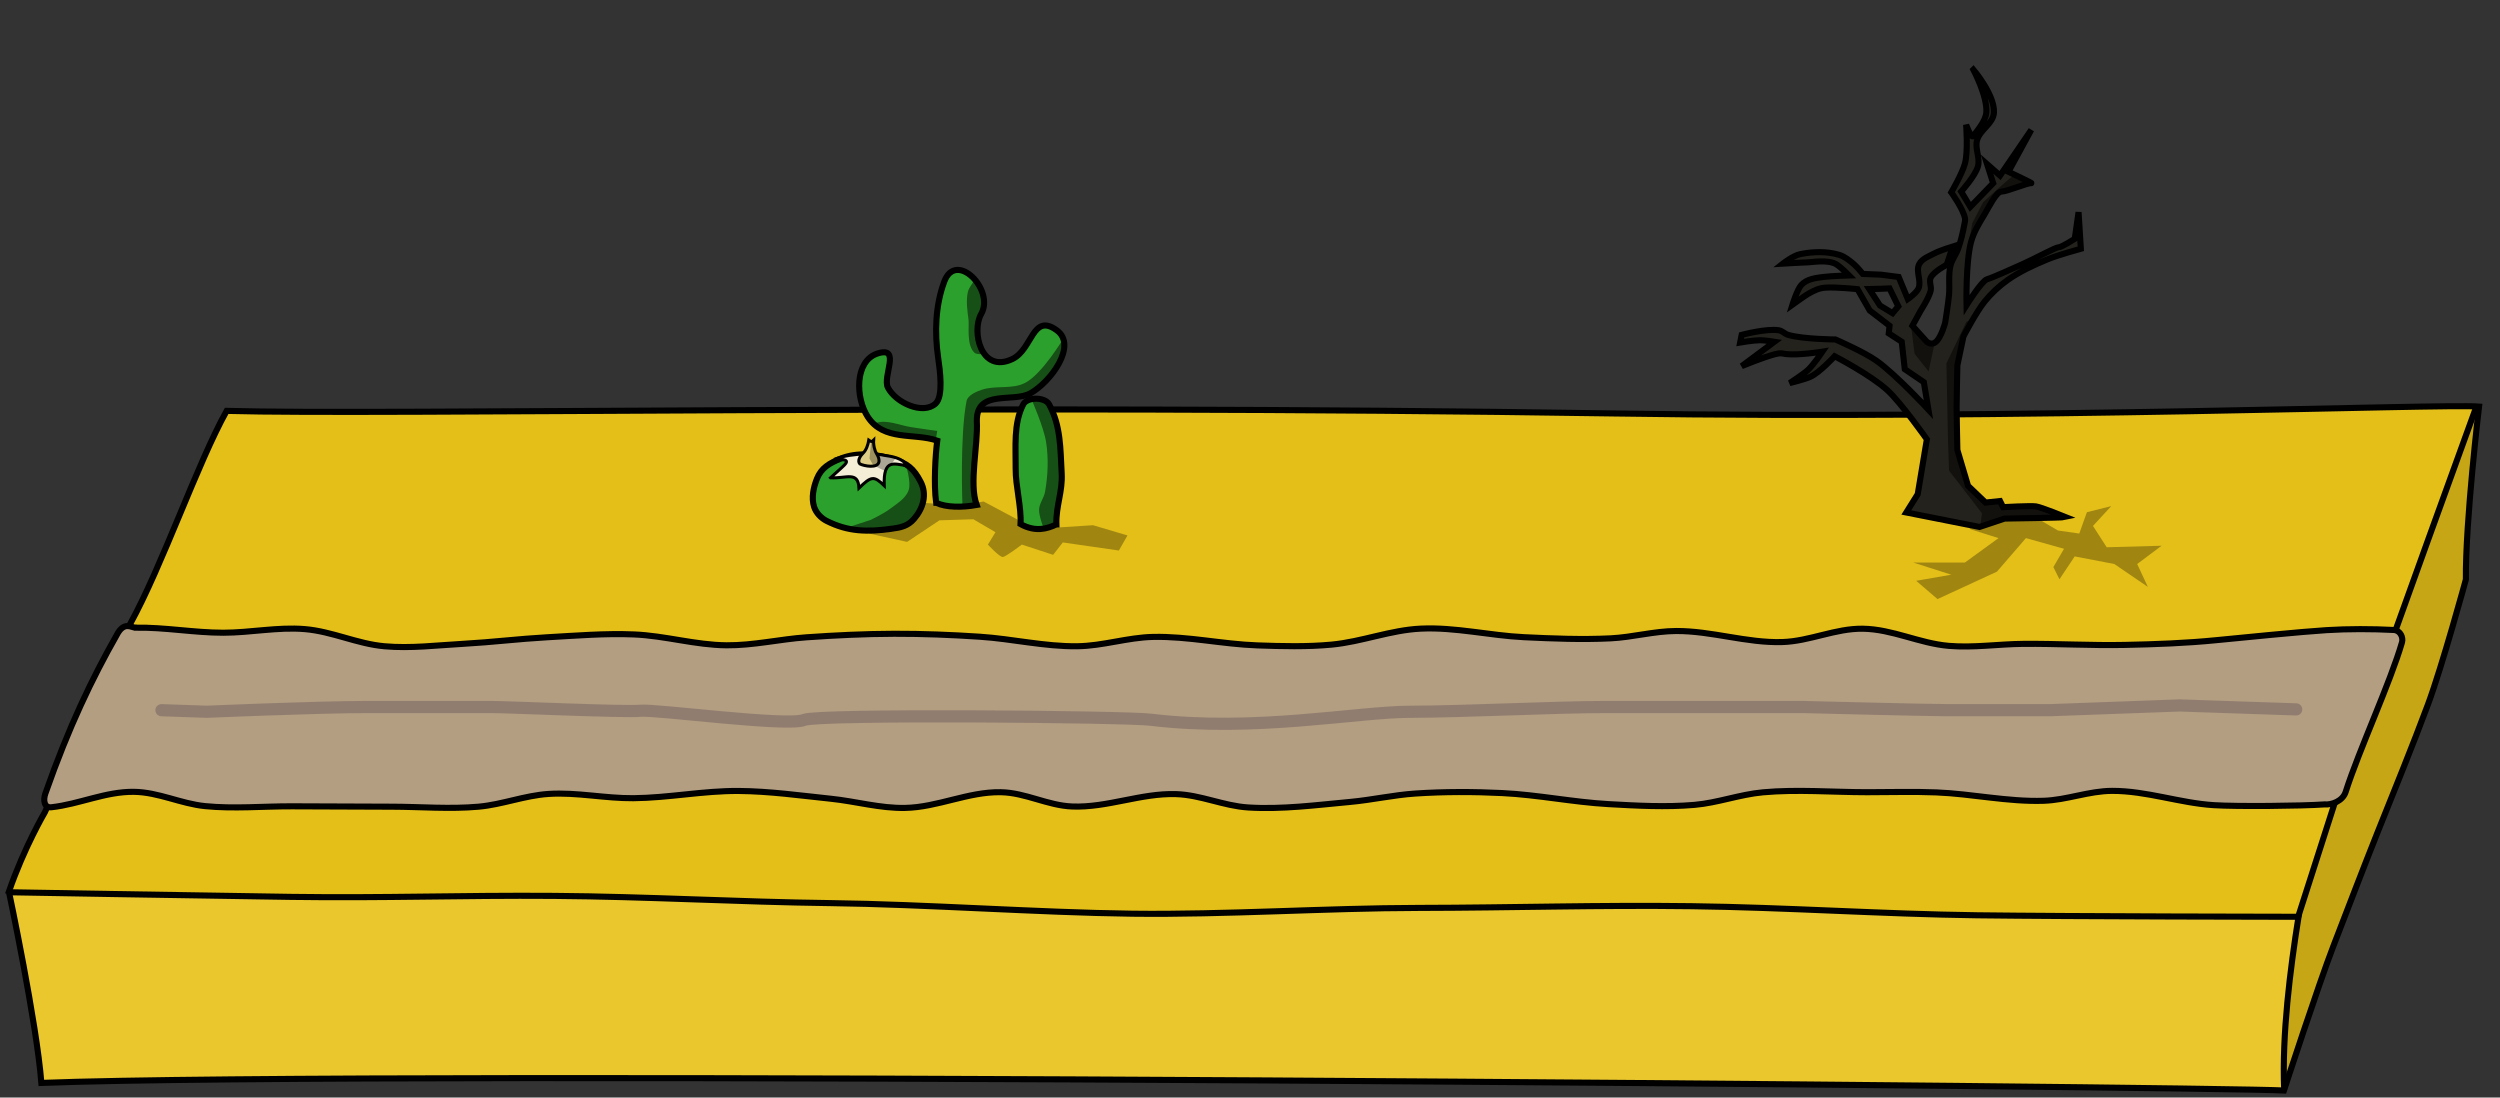 <?xml version="1.0" encoding="UTF-8" standalone="no"?>
<!-- Created with Inkscape (http://www.inkscape.org/) -->

<svg
   xmlns:dc="http://purl.org/dc/elements/1.1/"
   xmlns:cc="http://creativecommons.org/ns#"
   xmlns:rdf="http://www.w3.org/1999/02/22-rdf-syntax-ns#"
   xmlns:svg="http://www.w3.org/2000/svg"
   xmlns="http://www.w3.org/2000/svg"
   xmlns:sodipodi="http://sodipodi.sourceforge.net/DTD/sodipodi-0.dtd"
   xmlns:inkscape="http://www.inkscape.org/namespaces/inkscape"
   inkscape:export-ydpi="90"
   inkscape:export-xdpi="90"
   inkscape:export-filename="/home/micha/Programmieren/git/platformer/images/world/world2.png"
   sodipodi:docname="world4.svg"
   inkscape:version="0.48.4 r9939"
   version="1.1"
   id="svg2"
   height="360"
   width="820">
  <rect width="100%" height="100%" fill="#333333" stroke="none"/>
  <sodipodi:namedview
     id="base"
     pagecolor="#000000"
     bordercolor="#666666"
     borderopacity="1.0"
     inkscape:pageopacity="0.0"
     inkscape:pageshadow="2"
     inkscape:zoom="0.70710685"
     inkscape:cx="417.77305"
     inkscape:cy="475.35271"
     inkscape:document-units="px"
     inkscape:current-layer="layer1"
     showgrid="false"
     inkscape:showpageshadow="true"
     inkscape:window-width="1280"
     inkscape:window-height="750"
     inkscape:window-x="0"
     inkscape:window-y="25"
     inkscape:window-maximized="1"
     showguides="true"
     inkscape:guide-bbox="true">
    <inkscape:grid
       originy="0px"
       originx="0px"
       spacingy="5px"
       spacingx="5px"
       snapvisiblegridlinesonly="true"
       enabled="true"
       visible="true"
       empspacing="5"
       id="grid2985"
       type="xygrid" />
  </sodipodi:namedview>
  <defs
     id="defs4">
    <inkscape:path-effect
       effect="skeletal"
       id="path-effect8298"
       is_visible="true"
       pattern="m 4.5,552.3 0,10 10,-5 z"
       copytype="single_stretched"
       prop_scale="0.4"
       scale_y_rel="false"
       spacing="0"
       normal_offset="0"
       tang_offset="0"
       prop_units="false"
       vertical_pattern="false"
       fuse_tolerance="0" />
    <inkscape:path-effect
       effect="skeletal"
       id="path-effect8295"
       is_visible="true"
       pattern="m 9.875,552.487 0,10 10,-5 z"
       copytype="single_stretched"
       prop_scale="0.4"
       scale_y_rel="false"
       spacing="0"
       normal_offset="0"
       tang_offset="0"
       prop_units="false"
       vertical_pattern="false"
       fuse_tolerance="0" />
    <inkscape:path-effect
       effect="skeletal"
       id="path-effect8292"
       is_visible="true"
       pattern="m 18.062,552.737 0,10 10,-5 z"
       copytype="single_stretched"
       prop_scale="0.4"
       scale_y_rel="false"
       spacing="0"
       normal_offset="0"
       tang_offset="0"
       prop_units="false"
       vertical_pattern="false"
       fuse_tolerance="0" />
    <inkscape:path-effect
       effect="skeletal"
       id="path-effect8289"
       is_visible="true"
       pattern="m 14.125,552.612 0,10 10,-5 z"
       copytype="single_stretched"
       prop_scale="0.4"
       scale_y_rel="false"
       spacing="0"
       normal_offset="0"
       tang_offset="0"
       prop_units="false"
       vertical_pattern="false"
       fuse_tolerance="0" />
    <inkscape:path-effect
       effect="skeletal"
       id="path-effect8286"
       is_visible="true"
       pattern="m 21.875,552.675 0,10 10,-5 z"
       copytype="single_stretched"
       prop_scale="0.4"
       scale_y_rel="false"
       spacing="0"
       normal_offset="0"
       tang_offset="0"
       prop_units="false"
       vertical_pattern="false"
       fuse_tolerance="0" />
    <inkscape:path-effect
       effect="skeletal"
       id="path-effect8283"
       is_visible="true"
       pattern="m 26.625,552.3 0,10 10,-5 z"
       copytype="single_stretched"
       prop_scale="0.4"
       scale_y_rel="false"
       spacing="0"
       normal_offset="0"
       tang_offset="0"
       prop_units="false"
       vertical_pattern="false"
       fuse_tolerance="0" />
    <inkscape:path-effect
       effect="skeletal"
       id="path-effect8280"
       is_visible="true"
       pattern="m -0.188,552.425 0,10 10,-5 z"
       copytype="single_stretched"
       prop_scale="0.4"
       scale_y_rel="false"
       spacing="0"
       normal_offset="0"
       tang_offset="0"
       prop_units="false"
       vertical_pattern="false"
       fuse_tolerance="0" />
    <inkscape:path-effect
       effect="skeletal"
       id="path-effect8277"
       is_visible="true"
       pattern="m -4.937,552.425 0,10 10,-5 z"
       copytype="single_stretched"
       prop_scale="0.4"
       scale_y_rel="false"
       spacing="0"
       normal_offset="0"
       tang_offset="0"
       prop_units="false"
       vertical_pattern="false"
       fuse_tolerance="0" />
    <inkscape:path-effect
       effect="skeletal"
       id="path-effect8274"
       is_visible="true"
       pattern="m -7.562,552.362 0,10 10,-5 z"
       copytype="single_stretched"
       prop_scale="0.4"
       scale_y_rel="false"
       spacing="0"
       normal_offset="0"
       tang_offset="0"
       prop_units="false"
       vertical_pattern="false"
       fuse_tolerance="0" />
    <inkscape:path-effect
       fuse_tolerance="0"
       vertical_pattern="false"
       prop_units="false"
       tang_offset="0"
       normal_offset="0"
       spacing="0"
       scale_y_rel="false"
       prop_scale="0.4"
       copytype="single_stretched"
       pattern="m -7.562,552.362 0,10 10,-5 z"
       is_visible="true"
       id="path-effect8271"
       effect="skeletal" />
    <inkscape:path-effect
       fuse_tolerance="0"
       vertical_pattern="false"
       prop_units="false"
       tang_offset="0"
       normal_offset="0"
       spacing="0"
       scale_y_rel="false"
       prop_scale="0.4"
       copytype="single_stretched"
       pattern="m -7.562,552.362 0,10 10,-5 z"
       is_visible="true"
       id="path-effect4594"
       effect="skeletal" />
    <inkscape:path-effect
       fuse_tolerance="0"
       vertical_pattern="false"
       prop_units="false"
       tang_offset="0"
       normal_offset="0"
       spacing="0"
       scale_y_rel="false"
       prop_scale="0.4"
       copytype="single_stretched"
       pattern="m -4.937,552.425 0,10 10,-5 z"
       is_visible="true"
       id="path-effect4590"
       effect="skeletal" />
    <inkscape:path-effect
       fuse_tolerance="0"
       vertical_pattern="false"
       prop_units="false"
       tang_offset="0"
       normal_offset="0"
       spacing="0"
       scale_y_rel="false"
       prop_scale="0.4"
       copytype="single_stretched"
       pattern="m -0.188,552.425 0,10 10,-5 z"
       is_visible="true"
       id="path-effect4586"
       effect="skeletal" />
    <inkscape:path-effect
       fuse_tolerance="0"
       vertical_pattern="false"
       prop_units="false"
       tang_offset="0"
       normal_offset="0"
       spacing="0"
       scale_y_rel="false"
       prop_scale="0.4"
       copytype="single_stretched"
       pattern="m 26.625,552.3 0,10 10,-5 z"
       is_visible="true"
       id="path-effect4582"
       effect="skeletal" />
    <inkscape:path-effect
       fuse_tolerance="0"
       vertical_pattern="false"
       prop_units="false"
       tang_offset="0"
       normal_offset="0"
       spacing="0"
       scale_y_rel="false"
       prop_scale="0.4"
       copytype="single_stretched"
       pattern="m 21.875,552.675 0,10 10,-5 z"
       is_visible="true"
       id="path-effect4578"
       effect="skeletal" />
    <inkscape:path-effect
       fuse_tolerance="0"
       vertical_pattern="false"
       prop_units="false"
       tang_offset="0"
       normal_offset="0"
       spacing="0"
       scale_y_rel="false"
       prop_scale="0.4"
       copytype="single_stretched"
       pattern="m 14.125,552.612 0,10 10,-5 z"
       is_visible="true"
       id="path-effect4574"
       effect="skeletal" />
    <inkscape:path-effect
       fuse_tolerance="0"
       vertical_pattern="false"
       prop_units="false"
       tang_offset="0"
       normal_offset="0"
       spacing="0"
       scale_y_rel="false"
       prop_scale="0.4"
       copytype="single_stretched"
       pattern="m 18.062,552.737 0,10 10,-5 z"
       is_visible="true"
       id="path-effect4570"
       effect="skeletal" />
    <inkscape:path-effect
       fuse_tolerance="0"
       vertical_pattern="false"
       prop_units="false"
       tang_offset="0"
       normal_offset="0"
       spacing="0"
       scale_y_rel="false"
       prop_scale="0.4"
       copytype="single_stretched"
       pattern="m 9.875,552.487 0,10 10,-5 z"
       is_visible="true"
       id="path-effect4566"
       effect="skeletal" />
    <inkscape:path-effect
       fuse_tolerance="0"
       vertical_pattern="false"
       prop_units="false"
       tang_offset="0"
       normal_offset="0"
       spacing="0"
       scale_y_rel="false"
       prop_scale="0.4"
       copytype="single_stretched"
       pattern="m 4.5,552.3 0,10 10,-5 z"
       is_visible="true"
       id="path-effect4562"
       effect="skeletal" />
    <inkscape:path-effect
       effect="skeletal"
       id="path-effect4546"
       is_visible="true"
       pattern="M 0,0 0,10 10,5 z"
       copytype="single_stretched"
       prop_scale="1"
       scale_y_rel="false"
       spacing="0"
       normal_offset="0"
       tang_offset="0"
       prop_units="false"
       vertical_pattern="false"
       fuse_tolerance="0" />
    <inkscape:path-effect
       effect="skeletal"
       id="path-effect4542"
       is_visible="true"
       pattern="M 0,0 0,10 10,5 z"
       copytype="single_stretched"
       prop_scale="1"
       scale_y_rel="false"
       spacing="0"
       normal_offset="0"
       tang_offset="0"
       prop_units="false"
       vertical_pattern="false"
       fuse_tolerance="0" />
    <inkscape:path-effect
       effect="skeletal"
       id="path-effect4538"
       is_visible="true"
       pattern="M 0,0 0,10 10,5 z"
       copytype="single_stretched"
       prop_scale="1"
       scale_y_rel="false"
       spacing="0"
       normal_offset="0"
       tang_offset="0"
       prop_units="false"
       vertical_pattern="false"
       fuse_tolerance="0" />
    <inkscape:path-effect
       effect="skeletal"
       id="path-effect4534"
       is_visible="true"
       pattern="m -7.562,552.362 0,10 10,-5 z"
       copytype="single_stretched"
       prop_scale="0.4"
       scale_y_rel="false"
       spacing="0"
       normal_offset="0"
       tang_offset="0"
       prop_units="false"
       vertical_pattern="false"
       fuse_tolerance="0" />
    <inkscape:path-effect
       effect="skeletal"
       id="path-effect4220"
       is_visible="true"
       pattern="m 0,552.362 0,10 10,-5 z"
       copytype="single_stretched"
       prop_scale="1"
       scale_y_rel="false"
       spacing="0"
       normal_offset="0"
       tang_offset="0"
       prop_units="false"
       vertical_pattern="false"
       fuse_tolerance="0" />
    <inkscape:path-effect
       effect="skeletal"
       id="path-effect6242"
       is_visible="true"
       pattern="M 0,5 10,10 10,0 z"
       copytype="single_stretched"
       prop_scale="1"
       scale_y_rel="false"
       spacing="0"
       normal_offset="0"
       tang_offset="0"
       prop_units="false"
       vertical_pattern="false"
       fuse_tolerance="0" />
    <inkscape:path-effect
       effect="skeletal"
       id="path-effect6238"
       is_visible="true"
       pattern="M 0,5 10,10 10,0 z"
       copytype="single_stretched"
       prop_scale="1"
       scale_y_rel="false"
       spacing="0"
       normal_offset="0"
       tang_offset="0"
       prop_units="false"
       vertical_pattern="false"
       fuse_tolerance="0" />
    <inkscape:path-effect
       effect="skeletal"
       id="path-effect6234"
       is_visible="true"
       pattern="M 0,0 0,10 10,5 z"
       copytype="single_stretched"
       prop_scale="1"
       scale_y_rel="false"
       spacing="0"
       normal_offset="0"
       tang_offset="0"
       prop_units="false"
       vertical_pattern="false"
       fuse_tolerance="0" />
    <inkscape:path-effect
       effect="skeletal"
       id="path-effect6230"
       is_visible="true"
       pattern="M 0,0 0,10 10,5 z"
       copytype="single_stretched"
       prop_scale="1"
       scale_y_rel="false"
       spacing="0"
       normal_offset="0"
       tang_offset="0"
       prop_units="false"
       vertical_pattern="false"
       fuse_tolerance="0" />
    <inkscape:path-effect
       fuse_tolerance="0"
       vertical_pattern="false"
       prop_units="false"
       tang_offset="0"
       normal_offset="0"
       spacing="0"
       scale_y_rel="false"
       prop_scale="0.4"
       copytype="single_stretched"
       pattern="m 4.5,552.3 0,10 10,-5 z"
       is_visible="true"
       id="path-effect4562-4"
       effect="skeletal" />
    <inkscape:path-effect
       fuse_tolerance="0"
       vertical_pattern="false"
       prop_units="false"
       tang_offset="0"
       normal_offset="0"
       spacing="0"
       scale_y_rel="false"
       prop_scale="0.4"
       copytype="single_stretched"
       pattern="m 9.875,552.487 0,10 10,-5 z"
       is_visible="true"
       id="path-effect4566-8"
       effect="skeletal" />
    <inkscape:path-effect
       fuse_tolerance="0"
       vertical_pattern="false"
       prop_units="false"
       tang_offset="0"
       normal_offset="0"
       spacing="0"
       scale_y_rel="false"
       prop_scale="0.4"
       copytype="single_stretched"
       pattern="m 18.062,552.737 0,10 10,-5 z"
       is_visible="true"
       id="path-effect4570-7"
       effect="skeletal" />
    <inkscape:path-effect
       fuse_tolerance="0"
       vertical_pattern="false"
       prop_units="false"
       tang_offset="0"
       normal_offset="0"
       spacing="0"
       scale_y_rel="false"
       prop_scale="0.4"
       copytype="single_stretched"
       pattern="m 14.125,552.612 0,10 10,-5 z"
       is_visible="true"
       id="path-effect4574-0"
       effect="skeletal" />
    <inkscape:path-effect
       fuse_tolerance="0"
       vertical_pattern="false"
       prop_units="false"
       tang_offset="0"
       normal_offset="0"
       spacing="0"
       scale_y_rel="false"
       prop_scale="0.4"
       copytype="single_stretched"
       pattern="m 21.875,552.675 0,10 10,-5 z"
       is_visible="true"
       id="path-effect4578-2"
       effect="skeletal" />
    <inkscape:path-effect
       fuse_tolerance="0"
       vertical_pattern="false"
       prop_units="false"
       tang_offset="0"
       normal_offset="0"
       spacing="0"
       scale_y_rel="false"
       prop_scale="0.4"
       copytype="single_stretched"
       pattern="m 26.625,552.3 0,10 10,-5 z"
       is_visible="true"
       id="path-effect4582-5"
       effect="skeletal" />
    <inkscape:path-effect
       fuse_tolerance="0"
       vertical_pattern="false"
       prop_units="false"
       tang_offset="0"
       normal_offset="0"
       spacing="0"
       scale_y_rel="false"
       prop_scale="0.4"
       copytype="single_stretched"
       pattern="m -0.188,552.425 0,10 10,-5 z"
       is_visible="true"
       id="path-effect4586-5"
       effect="skeletal" />
    <inkscape:path-effect
       fuse_tolerance="0"
       vertical_pattern="false"
       prop_units="false"
       tang_offset="0"
       normal_offset="0"
       spacing="0"
       scale_y_rel="false"
       prop_scale="0.4"
       copytype="single_stretched"
       pattern="m -4.937,552.425 0,10 10,-5 z"
       is_visible="true"
       id="path-effect4590-6"
       effect="skeletal" />
    <inkscape:path-effect
       fuse_tolerance="0"
       vertical_pattern="false"
       prop_units="false"
       tang_offset="0"
       normal_offset="0"
       spacing="0"
       scale_y_rel="false"
       prop_scale="0.4"
       copytype="single_stretched"
       pattern="m -7.562,552.362 0,10 10,-5 z"
       is_visible="true"
       id="path-effect4594-6"
       effect="skeletal" />
    <inkscape:path-effect
       effect="skeletal"
       id="path-effect4534-2"
       is_visible="true"
       pattern="m -7.562,552.362 0,10 10,-5 z"
       copytype="single_stretched"
       prop_scale="0.4"
       scale_y_rel="false"
       spacing="0"
       normal_offset="0"
       tang_offset="0"
       prop_units="false"
       vertical_pattern="false"
       fuse_tolerance="0" />
    <inkscape:path-effect
       effect="skeletal"
       id="path-effect8298-7"
       is_visible="true"
       pattern="m 4.5,552.3 0,10 10,-5 z"
       copytype="single_stretched"
       prop_scale="0.4"
       scale_y_rel="false"
       spacing="0"
       normal_offset="0"
       tang_offset="0"
       prop_units="false"
       vertical_pattern="false"
       fuse_tolerance="0" />
    <inkscape:path-effect
       effect="skeletal"
       id="path-effect8295-2"
       is_visible="true"
       pattern="m 9.875,552.487 0,10 10,-5 z"
       copytype="single_stretched"
       prop_scale="0.4"
       scale_y_rel="false"
       spacing="0"
       normal_offset="0"
       tang_offset="0"
       prop_units="false"
       vertical_pattern="false"
       fuse_tolerance="0" />
    <inkscape:path-effect
       effect="skeletal"
       id="path-effect8292-1"
       is_visible="true"
       pattern="m 18.062,552.737 0,10 10,-5 z"
       copytype="single_stretched"
       prop_scale="0.4"
       scale_y_rel="false"
       spacing="0"
       normal_offset="0"
       tang_offset="0"
       prop_units="false"
       vertical_pattern="false"
       fuse_tolerance="0" />
    <inkscape:path-effect
       effect="skeletal"
       id="path-effect8289-8"
       is_visible="true"
       pattern="m 14.125,552.612 0,10 10,-5 z"
       copytype="single_stretched"
       prop_scale="0.4"
       scale_y_rel="false"
       spacing="0"
       normal_offset="0"
       tang_offset="0"
       prop_units="false"
       vertical_pattern="false"
       fuse_tolerance="0" />
    <inkscape:path-effect
       effect="skeletal"
       id="path-effect8286-7"
       is_visible="true"
       pattern="m 21.875,552.675 0,10 10,-5 z"
       copytype="single_stretched"
       prop_scale="0.4"
       scale_y_rel="false"
       spacing="0"
       normal_offset="0"
       tang_offset="0"
       prop_units="false"
       vertical_pattern="false"
       fuse_tolerance="0" />
    <inkscape:path-effect
       effect="skeletal"
       id="path-effect8283-9"
       is_visible="true"
       pattern="m 26.625,552.3 0,10 10,-5 z"
       copytype="single_stretched"
       prop_scale="0.4"
       scale_y_rel="false"
       spacing="0"
       normal_offset="0"
       tang_offset="0"
       prop_units="false"
       vertical_pattern="false"
       fuse_tolerance="0" />
    <inkscape:path-effect
       effect="skeletal"
       id="path-effect8280-8"
       is_visible="true"
       pattern="m -0.188,552.425 0,10 10,-5 z"
       copytype="single_stretched"
       prop_scale="0.4"
       scale_y_rel="false"
       spacing="0"
       normal_offset="0"
       tang_offset="0"
       prop_units="false"
       vertical_pattern="false"
       fuse_tolerance="0" />
    <inkscape:path-effect
       effect="skeletal"
       id="path-effect8277-1"
       is_visible="true"
       pattern="m -4.937,552.425 0,10 10,-5 z"
       copytype="single_stretched"
       prop_scale="0.4"
       scale_y_rel="false"
       spacing="0"
       normal_offset="0"
       tang_offset="0"
       prop_units="false"
       vertical_pattern="false"
       fuse_tolerance="0" />
    <inkscape:path-effect
       effect="skeletal"
       id="path-effect8274-8"
       is_visible="true"
       pattern="m -7.562,552.362 0,10 10,-5 z"
       copytype="single_stretched"
       prop_scale="0.4"
       scale_y_rel="false"
       spacing="0"
       normal_offset="0"
       tang_offset="0"
       prop_units="false"
       vertical_pattern="false"
       fuse_tolerance="0" />
    <inkscape:path-effect
       fuse_tolerance="0"
       vertical_pattern="false"
       prop_units="false"
       tang_offset="0"
       normal_offset="0"
       spacing="0"
       scale_y_rel="false"
       prop_scale="0.4"
       copytype="single_stretched"
       pattern="m -7.562,552.362 0,10 10,-5 z"
       is_visible="true"
       id="path-effect8271-0"
       effect="skeletal" />
  </defs>
  <g
     transform="translate(0,-692.362)"
     id="layer1"
     inkscape:groupmode="layer"
     inkscape:label="Ebene 1">
    <path
       sodipodi:nodetypes="ccccsccsssccc"
       style="fill:#e4bf18;fill-opacity:1;stroke:none"
       d="m 2.92,984.813 c 5,-14.5 11.781,-26.011 11.781,-26.011 l 27.964,-61.743 c 10.5,-19 22.173,-52.931 31.673,-69.931 50.205,1.414 248.716,-2.321 455.022,0.846 135.632,2.082 271.43,-3.252 283.763,-2.26 0,0 -4.49,37.851 -4.318,56.736 0,0 -7.708,28.258 -12.435,40.984 -4.928,13.268 -11.305,28.866 -16.556,42.01 -4.423,11.071 -10.138,26.025 -14.435,37.146 -4.923,12.738 -16.249,47.454 -16.249,47.454 -21.5,-1.25 -625.255,-6.727 -735.563,-2.484 -1.5,-19.5 -10.646,-62.746 -10.646,-62.746 z"
       id="path10387"
       inkscape:connector-curvature="0" />
    <path
       style="fill:#000000;stroke:none;stroke-width:1px;stroke-linecap:butt;stroke-linejoin:miter;stroke-opacity:1;fill-opacity:1;opacity:0.3"
       d="m 646,173.5 9.5,3 -11,8 -17,0 12.5,4 -11.5,2 7,6 19.5,-9 9.5,-11 12.5,3.5 -3.5,6 2,4 5,-7.5 13,2.5 11,7.5 -3.5,-7.5 8,-6 -18,0.5 -4.5,-7 6,-6.5 -8,2 -2.5,7 -7,-1 -8.5,-5 -17.5,0.5 z"
       id="path4557"
       inkscape:connector-curvature="0"
       transform="translate(0,692.362)" />
    <path
       style="fill:#000000;stroke:none;stroke-width:1px;stroke-linecap:butt;stroke-linejoin:miter;stroke-opacity:1;fill-opacity:1;opacity:0.3"
       d="m 283.019,174.561 14.496,3.182 10.607,-7.071 11.137,-0.354 7.248,4.243 -2.475,4.066 c 0,0 3.889,4.243 4.95,4.066 1.061,-0.177 6.187,-4.066 6.187,-4.066 l 10.253,3.359 3.182,-4.066 18.385,2.652 2.828,-4.95 -11.314,-3.359 -10.96,0.707 -12.021,-1.591 -12.905,-6.894 -1.945,0.354 -14.142,0.354 -4.596,-0.354 z"
       id="path4555"
       inkscape:connector-curvature="0"
       transform="translate(0,692.362)" />
    <path
       inkscape:connector-curvature="0"
       style="fill:#c6a615;fill-opacity:1;stroke:none"
       d="m 812.064,826.252 -15.594,43 -14.562,40.531 -15.094,42.75 -13.031,40.531 c 4e-4,0 0.125,0 0.125,0 -2.748,17.24 -5.433,38.694 -4.688,56.687 0.277,-0.849 11.295,-34.578 16.156,-47.156 4.297,-11.12 10.014,-26.085 14.438,-37.156 5.251,-13.144 11.634,-28.732 16.562,-42 4.727,-12.727 12.438,-41 12.438,-41 -0.16,-17.597 3.594,-50.468 4.125,-55.031 -0.337,-0.539 -0.639,-0.941 -0.875,-1.156 z m -62.844,223.531 -3.031,0.156 c 1.058,0.03 2.482,0.067 2.938,0.094 0,0 0.091,-0.241 0.094,-0.25 z"
       id="path11497" />
    <path
       inkscape:connector-curvature="0"
       style="fill:#e9c72d;fill-opacity:1;stroke:none"
       d="m 3.189,985.033 -0.094,0.656 c 0.534,2.537 9.015,42.98 10.469,61.875 107.539,-4.136 684.493,0.958 732.625,2.375 l 3.031,-0.156 c -4.3e-4,-0.01 4.2e-4,-0.021 0,-0.031 -0.746,-17.994 1.939,-39.447 4.688,-56.688 0,0 -75.42,-0.105 -105.5,-0.5 -31.209,-0.41 -62.353,-2.567 -93.562,-2.969 -30.75,-0.396 -58.685,0.506 -89.438,0.562 -30.379,0.056 -63.592,2.28 -93.969,1.906 -30.884,-0.38 -68.116,-3.083 -99,-3.469 -30.238,-0.378 -60.48,-2.155 -90.719,-2.375 -30.903,-0.225 -55.443,0.748 -86.344,0.312 -30.737,-0.433 -92.188,-1.5 -92.188,-1.5 z"
       id="path11492"
       sodipodi:nodetypes="cccccccssssssscc" />
    <path
       inkscape:connector-curvature="0"
       id="path11505"
       d="m 2.92,984.813 c 5,-14.5 11.781,-26.011 11.781,-26.011 l 27.964,-61.743 c 10.5,-19 22.173,-52.931 31.673,-69.931 50.205,1.414 248.716,-2.321 455.022,0.846 135.632,2.082 271.43,-3.252 283.763,-2.26 0,0 -4.49,37.851 -4.318,56.736 0,0 -7.708,28.258 -12.435,40.984 -4.928,13.268 -11.305,28.866 -16.556,42.01 -4.423,11.071 -10.138,26.025 -14.435,37.146 -4.923,12.738 -16.249,47.454 -16.249,47.454 -21.5,-1.25 -625.255,-6.727 -735.563,-2.484 -1.5,-19.5 -10.646,-62.746 -10.646,-62.746 z"
       style="fill:none;stroke:#000000;stroke-width:2;stroke-linecap:butt;stroke-linejoin:miter;stroke-miterlimit:4;stroke-opacity:1;stroke-dasharray:none"
       sodipodi:nodetypes="ccccsccsssccc" />
    <path
       sodipodi:nodetypes="cssssssscc"
       style="fill:none;stroke:#000000;stroke-width:2;stroke-linecap:butt;stroke-linejoin:miter;stroke-miterlimit:4;stroke-opacity:1;stroke-dasharray:none"
       d="m 3.177,985.024 c 0,0 61.47,1.08 92.207,1.513 30.9,0.435 55.437,-0.548 86.34,-0.324 30.239,0.22 60.482,1.995 90.719,2.373 30.884,0.386 68.116,3.092 98.999,3.472 30.377,0.374 63.587,-1.846 93.966,-1.901 30.752,-0.057 58.677,-0.958 89.426,-0.562 31.21,0.402 62.38,2.57 93.589,2.98 30.08,0.395 105.495,0.496 105.495,0.496 -2.75,17.25 -5.461,38.701 -4.711,56.701"
       id="path10389"
       inkscape:connector-curvature="0" />
    <path
       sodipodi:nodetypes="ccccc"
       style="fill:none;stroke:#000000;stroke-width:2;stroke-linecap:butt;stroke-linejoin:miter;stroke-miterlimit:4;stroke-opacity:1;stroke-dasharray:none"
       d="m 753.726,993.298 13.084,-40.763 15.084,-42.763 14.584,-40.514 15.584,-43.013"
       id="path10391"
       inkscape:connector-curvature="0" />
    <path
       style="fill:#b39e82;stroke:#000000;stroke-width:2;stroke-linecap:butt;stroke-linejoin:miter;stroke-miterlimit:4;stroke-opacity:1;stroke-dasharray:none;fill-opacity:1"
       d="m 44.479,898.237 c -1.364,0.024 -3.807,-2.262 -6.228,2.486 -7.969,14.061 -15.659,29.923 -23.381,51.944 -0.765,2.222 -0.369,4.716 1.993,4.477 9.123,-1.001 17.801,-5.19 27.072,-5.062 8.055,0.11 15.356,3.894 23.342,4.688 9.434,0.938 19.021,0.031 28.538,0.062 10.905,0.036 21.823,0.102 32.729,0.125 9.464,0.02 19.016,0.844 28.413,0 7.841,-0.704 15.139,-3.68 23.007,-4.188 9.255,-0.597 18.495,1.491 27.784,1.406 11.551,-0.105 22.98,-2.465 34.531,-2.375 10.182,0.079 20.255,1.514 30.34,2.562 8.123,0.845 16.065,3.162 24.264,3 10.688,-0.212 20.657,-5.335 31.346,-5.156 8.103,0.136 15.374,4.375 23.468,4.688 11.469,0.443 22.554,-4.42 34.028,-4.062 8.11,0.253 15.548,3.86 23.635,4.375 11.151,0.71 22.374,-0.801 33.483,-1.812 7.162,-0.652 14.144,-2.27 21.33,-2.75 9.488,-0.634 19.075,-0.622 28.58,-0.156 11.693,0.573 23.14,2.968 34.824,3.625 9.358,0.526 18.838,1.049 28.161,0.25 7.698,-0.66 14.854,-3.429 22.546,-4.125 11.268,-1.019 22.719,-0.038 34.07,-0.031 7.582,0.005 15.184,-0.243 22.755,0.062 11.781,0.475 23.414,3.133 35.201,2.75 7.627,-0.248 14.827,-3.233 22.462,-3.25 11.299,-0.025 22.058,3.962 33.316,4.688 7.426,0.479 28.958,0.279 36.378,-0.25 2.152,0.218 5.923,-1.001 6.908,-4.088 4.42,-13.849 14.676,-35.917 18.491,-49.107 0.438,-1.514 -0.543,-3.882 -2.668,-4.016 -7.378,-0.371 -14.786,-0.393 -22.145,0.055 -7.464,0.455 -28.62,2.541 -36.043,3.281 -9.945,0.992 -20.017,1.355 -30.047,1.562 -11.116,0.23 -22.238,-0.439 -33.357,-0.344 -8.132,0.07 -16.308,1.338 -24.39,0.656 -9.663,-0.815 -18.439,-5.464 -28.161,-5.625 -9.043,-0.15 -17.446,4.11 -26.485,4.375 -11.698,0.344 -23.076,-3.669 -34.782,-3.625 -7.235,0.027 -14.278,2.051 -21.498,2.406 -9.442,0.464 -18.928,0.076 -28.371,-0.375 -11.329,-0.541 -22.53,-3.337 -33.86,-2.812 -10.045,0.465 -19.349,4.317 -29.334,5.25 -8.03,0.751 -16.222,0.534 -24.306,0.25 -11.457,-0.402 -22.73,-3.018 -34.196,-2.781 -8.397,0.174 -16.452,2.957 -24.85,3.062 -10.744,0.134 -21.271,-2.418 -31.975,-3.125 -9.349,-0.618 -18.733,-0.997 -28.119,-0.969 -9.581,0.028 -19.166,0.49 -28.706,1.156 -8.795,0.614 -17.442,2.703 -26.275,2.625 -10.246,-0.091 -20.11,-3.134 -30.34,-3.562 -9.529,-0.399 -19.104,0.409 -28.622,0.938 -9.088,0.505 -18.109,1.626 -27.197,2.125 -8.672,0.476 -17.433,1.587 -26.066,0.812 -8.996,-0.808 -17.103,-4.874 -26.108,-5.625 -8.881,-0.741 -17.799,1.187 -26.736,1.188 -9.59,10e-4 -19.202,-1.822 -28.748,-1.656 z"
       id="path6810"
       inkscape:connector-curvature="0"
       sodipodi:nodetypes="ccccssscssssssssssssssssssssscsscsssssssssssssssssssssssscsc" />
    <path
       style="fill:none;stroke:#917d6f;stroke-width:4;stroke-linecap:round;stroke-linejoin:round;stroke-miterlimit:4;stroke-opacity:1;stroke-dasharray:none;stroke-dashoffset:0"
       d="m 753.149,925.044 -38.27,-1.298 -42.522,1.557 c 0,0 -26.222,0 -33.309,0 -7.087,0 -47.483,-1.038 -47.483,-1.038 0,0 -48.9,0 -65.2,0 -16.3,0 -46.066,1.533 -63.783,1.557 -17.458,0.024 -51.158,6.736 -85.06,2.614 -8.629,-1.049 -109.385,-1.906 -113.75,0.05 -5.174,2.319 -48.765,-3.519 -53.726,-3 -4.961,0.519 -42.992,-1.221 -48.661,-1.221 -5.67,0 -24.804,0 -41.105,0 -16.3,0 -52.444,1.557 -52.444,1.557 l -14.883,-0.519"
       id="path4800"
       inkscape:connector-curvature="0"
       sodipodi:nodetypes="cccscssssssscc" />
    <path
       style="fill:#2ca02c;fill-opacity:1;stroke:#000000;stroke-width:2;stroke-linecap:butt;stroke-linejoin:miter;stroke-miterlimit:4;stroke-opacity:1;stroke-dasharray:none"
       d="m 346.495,864.368 c -0.185,-6.049 2.077,-10.732 1.738,-16.761 -0.454,-8.07 -0.252,-15.496 -4.115,-22.596 -1.354,-2.489 -7.199,-2.517 -8.5,0 -3.261,6.31 -2.416,14.073 -2.48,21.169 -0.049,5.535 1.922,12.575 1.597,18.09 4.954,2.705 8.744,1.521 11.76,0.099 z"
       id="path4518"
       inkscape:connector-curvature="0"
       sodipodi:nodetypes="csssscc" />
    <g
       id="g4512"
       transform="translate(1.414,4.243)">
      <path
         sodipodi:nodetypes="ccssssssssssccc"
         inkscape:connector-curvature="0"
         id="path4437"
         d="m 305.635,853.034 c -0.818,-6.246 -0.235,-15.796 0.371,-20.382 -7.597,-2.641 -17.51,0.298 -22.804,-7.826 -4.048,-6.211 -4.317,-18.275 3.144,-20.739 7.949,-2.625 1.646,7.553 3.456,11.112 2.587,5.087 11.632,9.091 15.687,5.264 2.551,-2.408 1.418,-10.8 0.816,-14.933 -1.206,-8.272 -0.936,-17.209 2.012,-25.08 3.857,-10.298 16.639,2.744 12.095,10.661 -3.23,5.628 -0.137,19.685 10.215,14.775 6.68,-3.168 6.547,-15.286 14.587,-9.433 6.857,4.992 -2.022,16.918 -8.623,20.648 -5.65,3.192 -17.79,-1.441 -17.606,9.138 0.438,7.981 -2.617,20.409 -0.059,27.512 -4.834,0.856 -10.03,0.828 -13.292,-0.718 z"
         style="fill:#2ca02c;stroke:#000000;stroke-width:2;stroke-linecap:butt;stroke-linejoin:miter;stroke-miterlimit:4;stroke-opacity:1;stroke-dasharray:none" />
      <path
         id="path4445"
         transform="translate(0,692.362)"
         d="m 318.281,87.406 c -0.838,1.662 -1.853,2.564 -2.219,4.062 -0.714,2.925 -0.109,6.854 0.188,9.031 0.294,2.154 -0.746,8.387 1.938,10.938 0.791,0.752 3.25,0.406 3.25,0.406 -2.65,-3.571 -2.927,-9.79 -1.031,-13.094 2.077,-3.62 0.532,-8.302 -2.125,-11.344 z M 347.25,107 c 0,0 -6.746,11.259 -12.25,14.25 -4.36,2.369 -9.806,0.768 -14.5,2.375 -1.731,0.592 -4.516,1.831 -4.875,3.625 -2.282,11.397 -1.344,34.656 -1.344,34.656 1.541,-0.073 3.114,-0.258 4.656,-0.531 -2.558,-7.103 0.501,-19.519 0.062,-27.5 -0.185,-10.579 11.944,-5.933 17.594,-9.125 5.432,-3.069 12.396,-11.699 10.875,-17.438 L 347.25,107 z m -58.938,27.094 c -1.128,-0.019 -1.851,0.296 -3.344,0.531 5.401,5.288 13.791,3.392 20.531,5.5 l 0.5,-3.031 c 0,0 -5.782,-0.764 -8.656,-1.25 -3.024,-0.511 -5.965,-1.698 -9.031,-1.75 z"
         style="opacity:0.5;fill:#000000;fill-opacity:1;stroke:none"
         inkscape:connector-curvature="0" />
    </g>
    <g
       id="g4508"
       transform="translate(86.522,-12.757)">
      <path
         sodipodi:nodetypes="csscscssssscscccssccsssccccssscsscsscssccccccccscssccsccsscscscsccccccscccccsccssscccssscsssscccccccsssccccccc"
         inkscape:connector-curvature="0"
         id="path4469"
         d="m 560.743,727.963 c 0,0 4.629,8.766 4.25,14 -0.213,2.939 -3.116,6.136 -4.25,7.75 -0.707,1.007 -2.375,-3.688 -2.375,-3.688 0,0 0.686,8.73 -0.375,12.688 -0.907,3.384 -4.5,9.5 -4.5,9.5 0,0 3.9,5.351 4.5,8.5 0.141,0.741 -0.114,1.508 -0.25,2.25 -0.482,2.624 -1.111,5.234 -2,7.75 -0.671,1.899 -2.023,3.543 -2.5,5.5 -0.77,3.162 -0.193,6.51 -0.5,9.75 -0.286,3.015 -1.25,9 -1.25,9 0,0 -1.25,4.75 -3,6.25 -1.75,1.5 -3.25,-0.25 -3.25,-0.25 l -4.5,-5 2.75,-5 c 0,0 2.693,-4.142 3.25,-6.5 0.325,-1.379 -0.61,-2.971 0,-4.25 0.969,-2.032 5.25,-4.25 5.25,-4.25 l 2,-6 c 0,0 -4.11,1.255 -6,2.25 -1.8,0.948 -4.032,1.71 -5,3.5 -1.269,2.347 0.809,5.551 -0.25,8 -0.655,1.514 -3.5,3.5 -3.5,3.5 l -3,-7.25 -5.75,-0.75 -6,-0.25 c 0,0 -1.867,-2.307 -3,-3.25 -1.439,-1.198 -2.956,-2.462 -4.75,-3 -4.072,-1.221 -8.583,-1.092 -12.75,-0.25 -2.413,0.487 -5.75,3.125 -5.75,3.125 0,0 7.406,-0.438 8.406,-0.438 1,0 6.187,-0.951 8.969,0.562 1.482,0.806 4.375,3.75 4.375,3.75 0,0 -5.684,0.146 -8.5,0.5 -2.611,0.328 -5.461,0.698 -7.219,2.656 -1.34,1.494 -2.875,6.438 -2.875,6.438 0,0 4.138,-2.987 5.219,-3.594 1.924,-1.08 3.424,-1.843 5.625,-2 3.495,-0.249 10.5,0.5 10.5,0.5 l 4,7 6.5,5 -0.25,2.5 4.25,2.75 1,9 6.25,4.25 1.5,9 c 0,0 -10.652,-11.499 -17,-16 -4.135,-2.932 -13.5,-7 -13.5,-7 0,0 -10.511,-0.065 -15.5,-1.5 -1.074,-0.309 -1.898,-1.31 -3,-1.5 -4.054,-0.7 -12.25,1.5 -12.25,1.5 l -0.5,2.5 c 0,0 4.319,-0.739 6.5,-0.75 1.592,-0.008 4.75,0.5 4.75,0.5 l -10.75,8 c 0,0 6.995,-2.895 11,-3.938 2.007,-0.523 2.495,-0.148 3.438,-0.031 4.136,0.512 12.062,-0.781 12.062,-0.781 0,0 -2.885,4.26 -4.75,6 -1.403,1.309 -6,4.312 -6,4.312 0,0 4.816,-1.179 6.719,-2.031 3.173,-1.422 8.031,-6.781 8.031,-6.781 0,0 11.849,6.122 17.375,11.219 4.518,4.167 12.875,16.031 12.875,16.031 l -3,18 -3.75,6 24,4.75 8.25,-2.75 c 0,0 19,-0.25 20,-0.5 0,0 -8,-3.25 -9.75,-3.5 -1.75,-0.25 -10.75,0.25 -10.75,0.25 l -1,-2 -4.75,0.5 -5.75,-5.5 -3.5,-11.75 c 0,0 -0.25,-11.75 -0.25,-14 0,-2.25 0.25,-13.75 0.25,-13.75 l 2,-9.5 c 0,0 4.167,-8.02 7,-11.5 2.159,-2.652 4.707,-5.027 7.5,-7 3.988,-2.817 8.49,-4.878 13,-6.75 3.554,-1.475 11,-3.5 11,-3.5 l -0.75,-12 -1.25,8.75 c 0,0 -4.25,2.75 -5.25,2.75 -1,0 -7.801,3.736 -11.75,5.5 -3.886,1.736 -10,4.5 -11.75,5 -1.75,0.5 -6.75,8.5 -6.75,8.5 0,0 -0.297,-14.052 1.5,-20.75 0.84,-3.132 2.568,-5.978 4.25,-8.75 1.668,-2.75 4,-7.75 5.75,-7.75 1.75,0 8.75,-3 9.75,-2.75 1,0.25 -7.5,-3.75 -7.5,-3.75 l 7.5,-13.75 -10.25,15 -4.25,-3.75 2,6.25 -7.5,7.75 -3,-5 c 0,0 4.588,-5.073 5.5,-8.25 0.806,-2.804 -1.127,-5.967 -0.25,-8.75 1.092,-3.465 5.321,-5.309 5.5,-8.938 0.287,-5.824 -6.75,-14.062 -6.75,-14.062 z m -27.5,71.75 2.875,5.875 -1.875,2.25 -4.125,-2.5 -3.5,-5.375 c 1.25,0 6.625,-0.25 6.625,-0.25 z"
         style="fill:#24221c;stroke:#000000;stroke-width:2;stroke-linecap:butt;stroke-linejoin:miter;stroke-miterlimit:4;stroke-opacity:1;stroke-dasharray:none" />
      <path
         inkscape:connector-curvature="0"
         id="path4497"
         d="m 574.336,762.463 c -0.884,0.177 -10.406,9 -10.406,9 l -3.562,6.906 -2.469,15 c 0,0 0.817,-0.867 0.969,-1.031 0.225,-2.909 0.557,-5.759 1.125,-7.875 0.84,-3.132 2.568,-5.978 4.25,-8.75 1.668,-2.75 4,-7.75 5.75,-7.75 1.75,0 8.75,-3 9.75,-2.75 0.746,0.187 -3.052,-1.631 -5.406,-2.75 z m -13.438,46.875 -2.469,1.375 -6.531,13.594 0.531,25.656 0.344,9.531 10.781,13.969 -0.531,4.25 0.125,0.125 7.844,-2.625 c 0,0 19,-0.25 20,-0.5 0,0 -8,-3.25 -9.75,-3.5 -1.75,-0.25 -10.75,0.25 -10.75,0.25 l -1,-2 -4.75,0.5 -5.75,-5.5 -3.5,-11.75 c 0,0 -0.25,-11.75 -0.25,-14 0,-2.25 0.25,-13.75 0.25,-13.75 l 2,-9.5 c 0,0 1.551,-3.004 3.406,-6.125 z m -20.656,2.25 1.219,9.562 4.594,5.812 2.031,-9.469 c -1.569,0.939 -2.844,-0.531 -2.844,-0.531 l -4.5,-5 0.156,-0.281 -0.656,-0.094 z"
         style="opacity:0.5;fill:#000000;fill-opacity:1;stroke:none" />
    </g>
    <path
       style="opacity:0.5;fill:#000000;fill-opacity:1;stroke:none"
       d="m 339.844,130.781 c -0.527,-0.001 -1.034,0.049 -1.531,0.156 0,0 4.051,9.188 4.812,14.094 0.832,5.364 0.595,10.935 -0.344,16.281 -0.354,2.015 -1.885,3.769 -1.969,5.812 -0.088,2.146 1.562,6.25 1.562,6.25 1.517,-0.253 2.893,-0.794 4.125,-1.375 -0.185,-6.049 2.058,-10.721 1.719,-16.75 -0.454,-8.07 -0.23,-15.494 -4.094,-22.594 -0.677,-1.244 -2.488,-1.871 -4.281,-1.875 z"
       transform="translate(0,692.362)"
       id="path4526"
       inkscape:connector-curvature="0"
       sodipodi:nodetypes="scsssccsss" />
    <path
       style="fill:#2ca02c;stroke:#000000;stroke-width:2;stroke-linecap:butt;stroke-linejoin:miter;stroke-opacity:1;stroke-miterlimit:4;stroke-dasharray:none;fill-opacity:1"
       d="m 292.462,865.802 c 3.034,-0.413 5.321,-0.912 7.33,-3.224 3.021,-3.477 4.323,-8.01 2.216,-12.105 -2.302,-4.473 -4.489,-6.261 -9.34,-7.595 -5.74,-1.578 -11.479,-2.279 -17.002,-0.057 -3.499,1.408 -6.253,2.966 -7.668,6.463 -1.173,2.9 -1.928,6.357 -0.968,9.334 0.63,1.953 2.262,3.673 4.093,4.6 7.114,3.6 13.439,3.659 21.339,2.583 z"
       id="path4531"
       inkscape:connector-curvature="0"
       sodipodi:nodetypes="sssssssss" />
    <path
       style="fill:#f4eed7;stroke:#000000;stroke-width:1px;stroke-linecap:butt;stroke-linejoin:miter;stroke-opacity:1"
       d="m 272.393,849.08 c 5.253,0.285 9.036,-2.305 9.357,3.369 4.007,-3.852 4.836,-4.136 8.271,-0.799 -0.303,-9.157 3.392,-6.932 7.314,-6.602 -1.046,-2.411 -4.995,-3.031 -7.232,-3.323 -1.69,-0.49 -10.112,-1.154 -16.483,1.313 6.731,-0.074 4.149,1.03 -1.227,6.043 z"
       id="path4533"
       inkscape:connector-curvature="0"
       sodipodi:nodetypes="ccccccc" />
    <path
       style="fill:#decd87;stroke:#000000;stroke-width:1px;stroke-linecap:butt;stroke-linejoin:miter;stroke-opacity:1"
       d="m 288.322,843.643 c 0.026,-1.805 -1.063,-2.326 -1.436,-4.033 -0.158,-0.257 -0.428,-1.958 -0.359,-2.844 -0.622,0.629 -0.934,0.416 -1.56,-0.031 -0.241,1.483 -0.851,3.277 -1.868,4.248 -0.855,0.817 -2.006,2.505 -1.084,3.532 1.25,0.669 6.112,1.699 6.307,-0.872 z"
       id="path4541"
       inkscape:connector-curvature="0"
       sodipodi:nodetypes="ccccscc" />
    <path
       style="opacity:0.5;fill:#000000;fill-opacity:1;stroke:none"
       d="m 297.031,152.25 c 0,0 1.94,5.827 1,8.531 -0.957,2.755 -3.869,4.418 -6.188,6.188 -1.888,1.441 -6.188,3.531 -6.188,3.531 l -8.281,2.719 c 4.795,1.182 9.567,0.971 15.094,0.219 3.034,-0.413 5.304,-0.907 7.312,-3.219 3.021,-3.477 4.326,-7.998 2.219,-12.094 -1.466,-2.849 -2.879,-4.628 -4.969,-5.875 z"
       transform="translate(0,692.362)"
       id="path4548"
       inkscape:connector-curvature="0"
       sodipodi:nodetypes="cssccsssc" />
    <path
       style="fill:#000000;stroke:none;stroke-width:1px;stroke-linecap:butt;stroke-linejoin:miter;stroke-opacity:1;fill-opacity:1;opacity:0.3"
       d="m 285.75,144.875 -0.562,5.5 1.25,2.25 3.625,1.75 2.188,-2.062 c 0,0 1.812,-2.188 1.5,-2.188 -0.312,0 -6.188,-1.062 -6.188,-1.062 0,0 -0.938,-1.188 -0.875,-1.562 0.062,-0.375 -0.375,-3.125 -0.375,-3.125 z"
       id="path4553"
       inkscape:connector-curvature="0"
       transform="translate(0,692.362)" />
  </g>
</svg>
